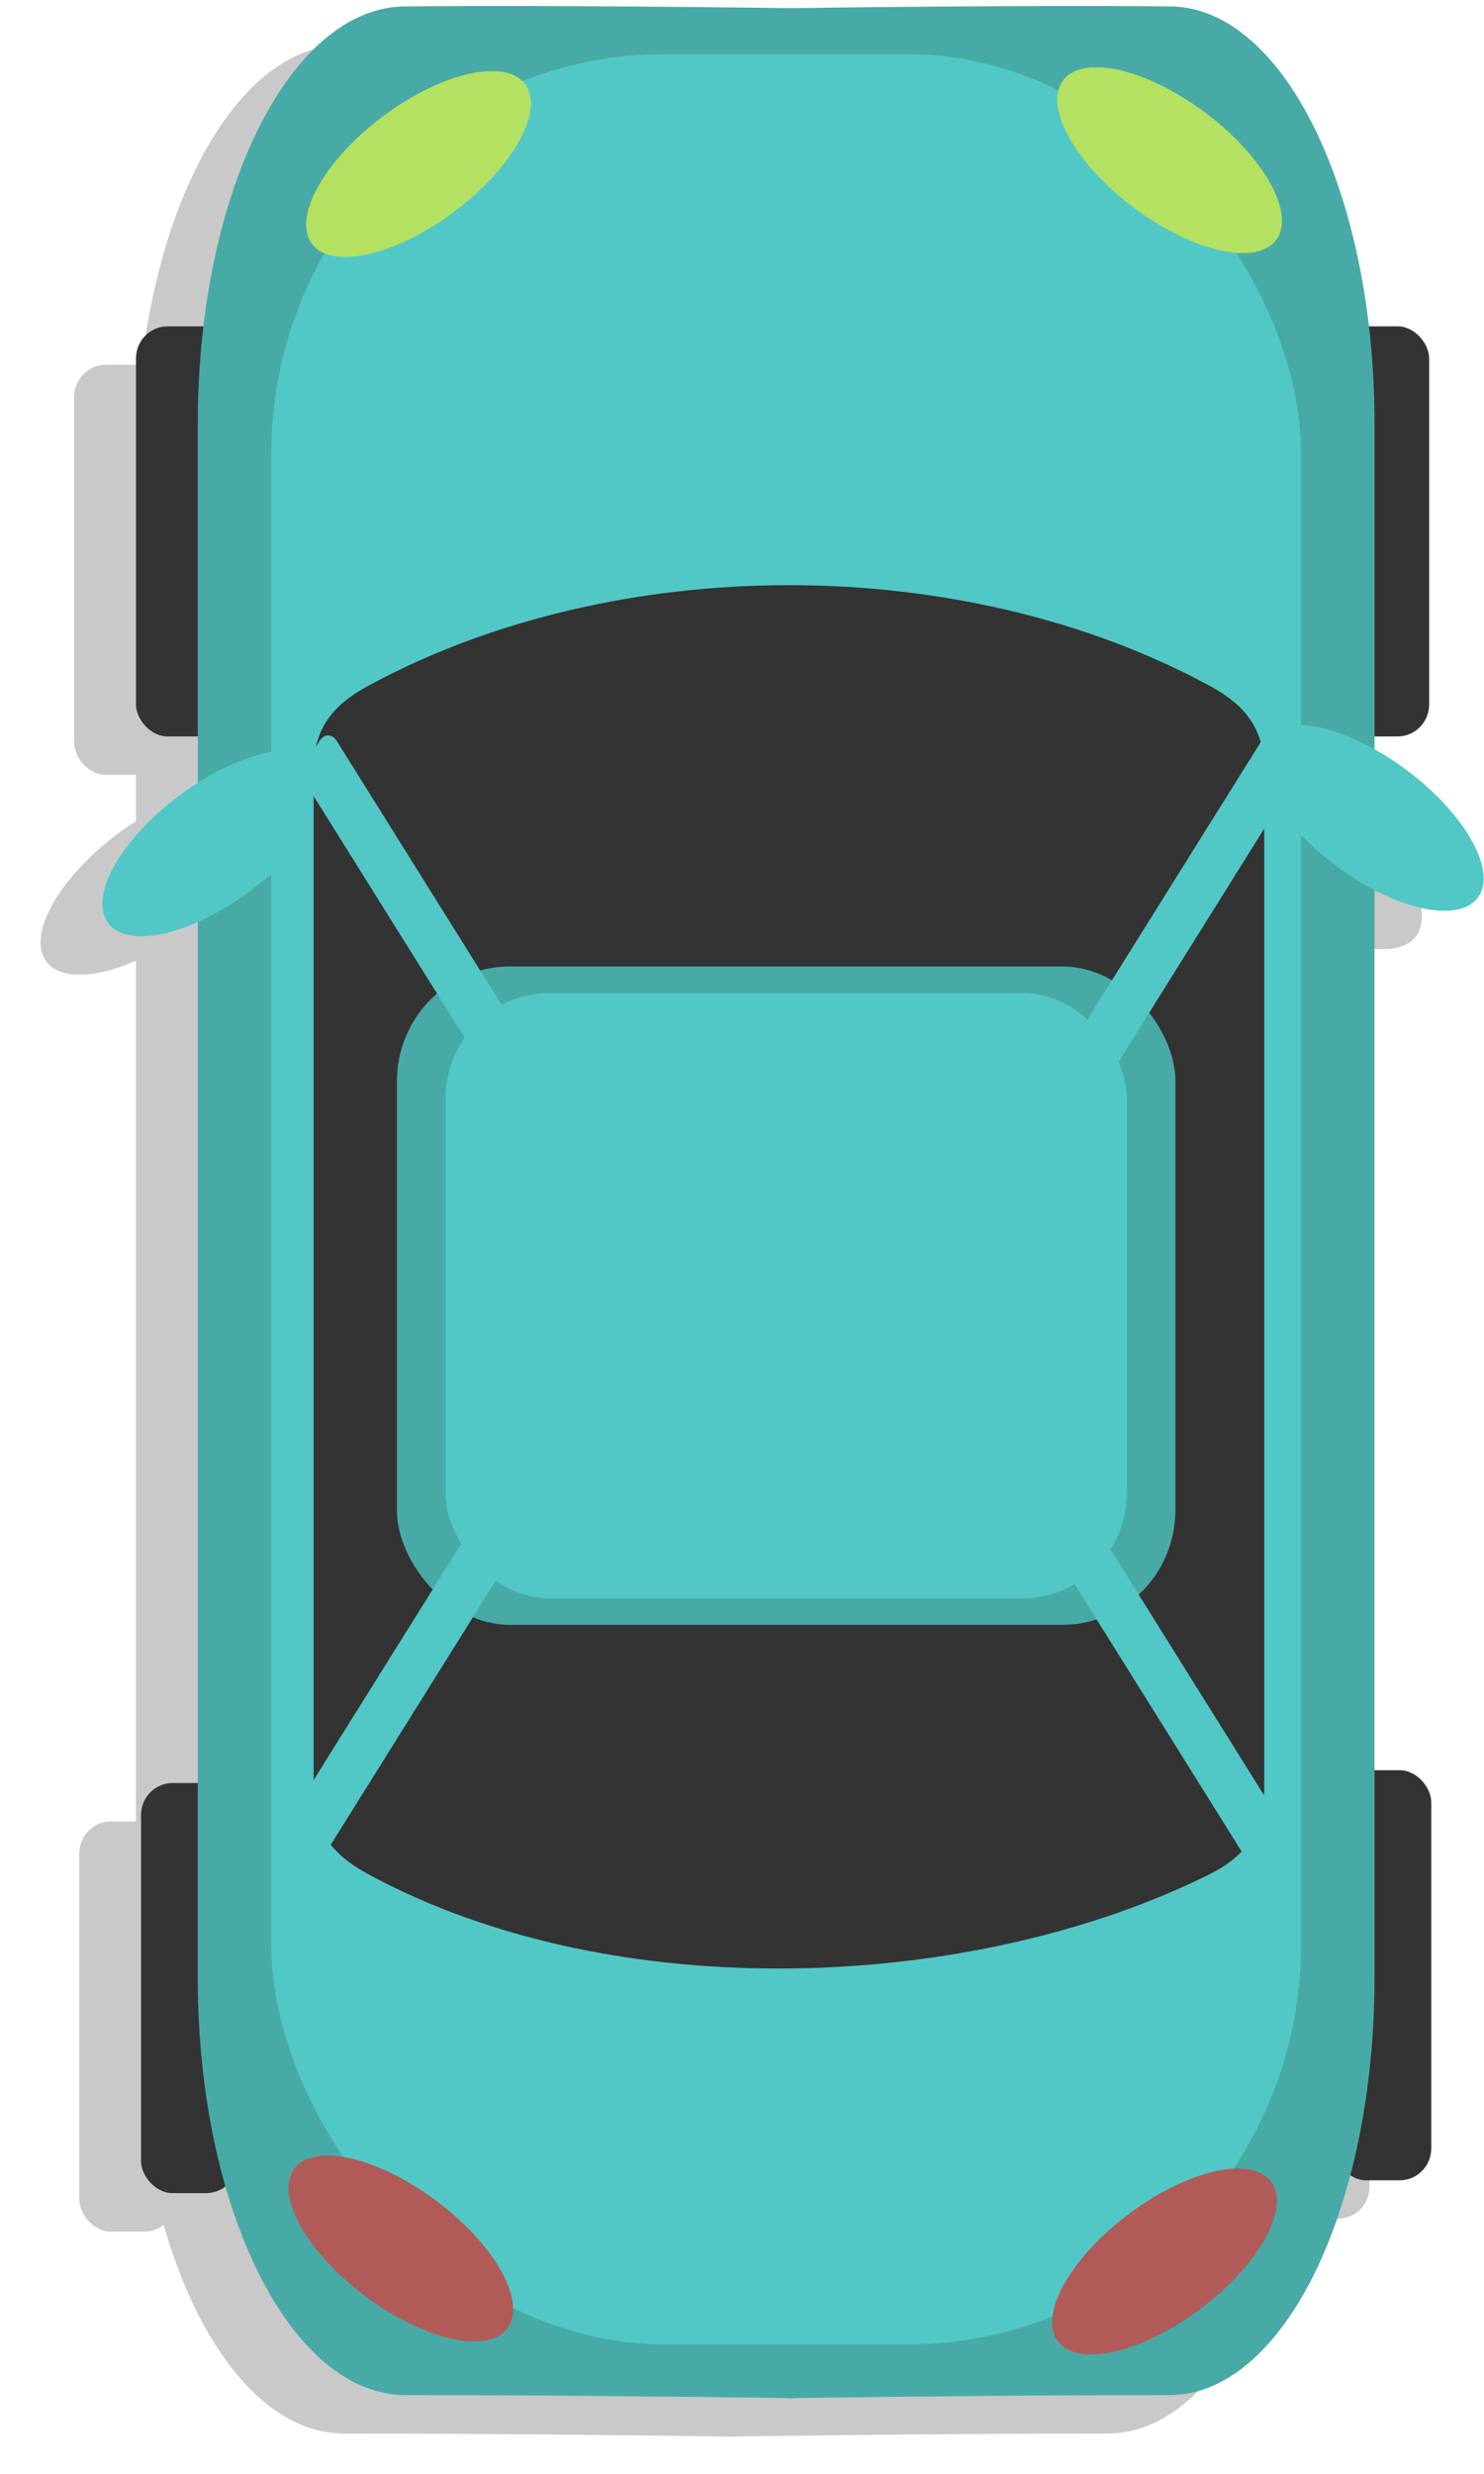 <?xml version="1.0" encoding="UTF-8" standalone="no"?>
<!-- Created with Inkscape (http://www.inkscape.org/) -->

<svg
   xmlns:dc="http://purl.org/dc/elements/1.1/"
   xmlns:cc="http://creativecommons.org/ns#"
   xmlns:rdf="http://www.w3.org/1999/02/22-rdf-syntax-ns#"
   xmlns:svg="http://www.w3.org/2000/svg"
   xmlns="http://www.w3.org/2000/svg"
   xmlns:sodipodi="http://sodipodi.sourceforge.net/DTD/sodipodi-0.dtd"
   xmlns:inkscape="http://www.inkscape.org/namespaces/inkscape"
   width="60.028"
   height="100"
   id="svg3573"
   version="1.1"
   inkscape:version="0.92.3 (2405546, 2018-03-11)"
   sodipodi:docname="race_car.svg">
  <defs
     id="defs3575">
    <linearGradient
       id="linearGradient5278-7-74">
      <stop
         id="stop5280-4-0"
         offset="0"
         style="stop-color:#ffffff;stop-opacity:0.961;" />
      <stop
         id="stop5282-0-9"
         offset="1"
         style="stop-color:#838383;stop-opacity:1;" />
    </linearGradient>
    <linearGradient
       id="linearGradient3549">
      <stop
         id="stop3551"
         offset="0"
         style="stop-color:#ffffff;stop-opacity:0.961;" />
      <stop
         id="stop3553"
         offset="1"
         style="stop-color:#838383;stop-opacity:1;" />
    </linearGradient>
    <filter
       id="filter3323-8"
       inkscape:label="Motion blur, vertical"
       inkscape:menu="Blurs"
       inkscape:menu-tooltip="Blur as if the object flies vertically; adjust Standard Deviation to vary force"
       style="color-interpolation-filters:sRGB">
      <feGaussianBlur
         id="feGaussianBlur3325-82"
         in="SourceGraphic"
         stdDeviation="0.01 5" />
    </filter>
    <filter
       id="filter3329-4"
       inkscape:label="Motion blur, vertical"
       inkscape:menu="Blurs"
       inkscape:menu-tooltip="Blur as if the object flies vertically; adjust Standard Deviation to vary force"
       style="color-interpolation-filters:sRGB">
      <feGaussianBlur
         id="feGaussianBlur3331-5"
         in="SourceGraphic"
         stdDeviation="0.01 5" />
    </filter>
    <linearGradient
       id="linearGradient5278-7-74-8">
      <stop
         id="stop5280-4-0-9"
         offset="0"
         style="stop-color:#ffffff;stop-opacity:0.961;" />
      <stop
         id="stop5282-0-9-2"
         offset="1"
         style="stop-color:#838383;stop-opacity:1;" />
    </linearGradient>
    <linearGradient
       id="linearGradient3653">
      <stop
         id="stop3655"
         offset="0"
         style="stop-color:#ffffff;stop-opacity:0.961;" />
      <stop
         id="stop3657"
         offset="1"
         style="stop-color:#838383;stop-opacity:1;" />
    </linearGradient>
    <filter
       id="filter3323-8-9"
       inkscape:label="Motion blur, vertical"
       inkscape:menu="Blurs"
       inkscape:menu-tooltip="Blur as if the object flies vertically; adjust Standard Deviation to vary force"
       style="color-interpolation-filters:sRGB">
      <feGaussianBlur
         id="feGaussianBlur3325-82-5"
         in="SourceGraphic"
         stdDeviation="0.01 5" />
    </filter>
    <filter
       id="filter3329-4-4"
       inkscape:label="Motion blur, vertical"
       inkscape:menu="Blurs"
       inkscape:menu-tooltip="Blur as if the object flies vertically; adjust Standard Deviation to vary force"
       style="color-interpolation-filters:sRGB">
      <feGaussianBlur
         id="feGaussianBlur3331-5-3"
         in="SourceGraphic"
         stdDeviation="0.01 5" />
    </filter>
    <filter
       inkscape:collect="always"
       style="color-interpolation-filters:sRGB"
       id="filter4999"
       x="-0.029"
       width="1.058"
       y="-0.017"
       height="1.034">
      <feGaussianBlur
         inkscape:collect="always"
         stdDeviation="0.714"
         id="feGaussianBlur5001" />
    </filter>
  </defs>
  <sodipodi:namedview
     id="base"
     pagecolor="#ffffff"
     bordercolor="#666666"
     borderopacity="1.0"
     inkscape:pageopacity="0.0"
     inkscape:pageshadow="2"
     inkscape:zoom="5.6568542"
     inkscape:cx="25.180556"
     inkscape:cy="52.619417"
     inkscape:document-units="px"
     inkscape:current-layer="layer1"
     showgrid="false"
     inkscape:window-width="1920"
     inkscape:window-height="1017"
     inkscape:window-x="-8"
     inkscape:window-y="-8"
     inkscape:window-maximized="1"
     units="px"
     objecttolerance="1"
     gridtolerance="1"
     guidetolerance="1"
     inkscape:pagecheckerboard="false" />
  <g
     inkscape:label="Ebene 1"
     inkscape:groupmode="layer"
     id="layer1"
     transform="translate(8.386,-1025.853)"
     style="display:inline;opacity:1">
    <g
       id="g5050"
       transform="matrix(0.952,0,0,0.967,-0.386,37.318)">
      <g
         transform="translate(-59.321,-50.357)"
         style="opacity:0.713;fill:#b3b3b3;filter:url(#filter4999)"
         id="g4945">
        <rect
           style="display:inline;opacity:1;fill:#b3b3b3;fill-opacity:1;stroke:none;stroke-width:18.898;stroke-linecap:round;stroke-linejoin:round;stroke-miterlimit:4;stroke-dasharray:none;stroke-dashoffset:0;stroke-opacity:1;paint-order:normal"
           id="rect4803-0-8-0"
           width="4.107"
           height="17.143"
           x="105"
           y="1148.234"
           ry="1.339" />
        <rect
           style="display:inline;opacity:1;fill:#b3b3b3;fill-opacity:1;stroke:none;stroke-width:18.898;stroke-linecap:round;stroke-linejoin:round;stroke-miterlimit:4;stroke-dasharray:none;stroke-dashoffset:0;stroke-opacity:1;paint-order:normal"
           id="rect4803-0-84-7"
           width="4.107"
           height="17.143"
           x="54.286"
           y="1148.77"
           ry="1.339" />
        <rect
           style="display:inline;opacity:1;fill:#b3b3b3;fill-opacity:1;stroke:none;stroke-width:18.898;stroke-linecap:round;stroke-linejoin:round;stroke-miterlimit:4;stroke-dasharray:none;stroke-dashoffset:0;stroke-opacity:1;paint-order:normal"
           id="rect4803-0-6"
           width="4.107"
           height="17.143"
           x="54.071"
           y="1087.877"
           ry="1.339" />
        <rect
           style="display:inline;opacity:1;fill:#b3b3b3;fill-opacity:1;stroke:none;stroke-width:18.898;stroke-linecap:round;stroke-linejoin:round;stroke-miterlimit:4;stroke-dasharray:none;stroke-dashoffset:0;stroke-opacity:1;paint-order:normal"
           id="rect4803-06"
           width="4.107"
           height="17.143"
           x="104.911"
           y="1087.877"
           ry="1.339" />
        <g
           transform="translate(56.696,51.964)"
           style="display:inline;fill:#b3b3b3"
           id="g4613-1">
          <path
             style="opacity:1;fill:#b3b3b3;fill-opacity:1;stroke:none;stroke-width:16.906;stroke-linecap:round;stroke-linejoin:round;stroke-miterlimit:4;stroke-dasharray:none;stroke-dashoffset:0;stroke-opacity:1;paint-order:normal"
             d="m 8.839,1022.538 c 6.439,-0.068 16.505,0.076 16.505,0.076 l 0.013,99.906 c 0,0 -8.662,-0.129 -16.518,-0.129 C 3.942,1122.391 0,1114.615 0,1104.956 v -64.984 c 0,-9.659 3.942,-17.434 8.839,-17.434 z"
             id="rect4561-83-1-7"
             inkscape:connector-curvature="0"
             sodipodi:nodetypes="ccccssc" />
          <path
             style="opacity:1;fill:#b3b3b3;fill-opacity:1;stroke:none;stroke-width:16.787;stroke-linecap:round;stroke-linejoin:round;stroke-miterlimit:4;stroke-dasharray:none;stroke-dashoffset:0;stroke-opacity:1;paint-order:normal"
             d="m 41.285,1022.538 c -6.348,-0.068 -16.272,0.076 -16.272,0.076 L 25,1122.52 c 0,0 8.54,-0.129 16.285,-0.129 4.828,0 8.715,-7.776 8.715,-17.435 v -64.984 c 0,-9.659 -3.887,-17.435 -8.715,-17.435 z"
             id="rect4561-83-8"
             inkscape:connector-curvature="0"
             sodipodi:nodetypes="ccccssc" />
          <rect
             ry="16.404"
             y="1024.534"
             x="3.123"
             height="93.952"
             width="43.754"
             id="rect4561-5-1"
             style="opacity:1;fill:#b3b3b3;fill-opacity:1;stroke:none;stroke-width:21.56;stroke-linecap:round;stroke-linejoin:round;stroke-miterlimit:4;stroke-dasharray:none;stroke-dashoffset:0;stroke-opacity:1;paint-order:normal" />
          <path
             style="opacity:1;fill:#b3b3b3;fill-opacity:1;stroke:none;stroke-width:18.898;stroke-linecap:round;stroke-linejoin:round;stroke-miterlimit:4;stroke-dasharray:none;stroke-dashoffset:0;stroke-opacity:1;paint-order:normal"
             id="path4684-2"
             sodipodi:type="arc"
             sodipodi:cx="-599.85876"
             sodipodi:cy="836.2771"
             sodipodi:rx="5.625"
             sodipodi:ry="2.5"
             sodipodi:start="5.7817871"
             sodipodi:end="5.6801566"
             sodipodi:open="true"
             d="m -594.926,835.075 a 5.625,2.5 0 0 1 -2.105,3.363 5.625,2.5 0 0 1 -7.617,-0.85 5.625,2.5 0 0 1 1.718,-3.406 5.625,2.5 0 0 1 7.704,0.677"
             transform="rotate(-36.174)" />
          <path
             style="opacity:1;fill:#b3b3b3;fill-opacity:1;stroke:none;stroke-width:18.898;stroke-linecap:round;stroke-linejoin:round;stroke-miterlimit:4;stroke-dasharray:none;stroke-dashoffset:0;stroke-opacity:1;paint-order:normal"
             id="path4684-4-2"
             sodipodi:type="arc"
             sodipodi:cx="-640.82935"
             sodipodi:cy="806.53876"
             sodipodi:rx="5.625"
             sodipodi:ry="2.5"
             sodipodi:start="5.7817871"
             sodipodi:end="5.6801566"
             sodipodi:open="true"
             d="m -635.897,805.337 a 5.625,2.5 0 0 1 -2.105,3.363 5.625,2.5 0 0 1 -7.617,-0.85 5.625,2.5 0 0 1 1.718,-3.406 5.625,2.5 0 0 1 7.704,0.677"
             transform="matrix(-0.807,-0.59,-0.59,0.807,0,0)" />
          <path
             style="opacity:1;fill:#b3b3b3;fill-opacity:1;stroke:none;stroke-width:18.898;stroke-linecap:round;stroke-linejoin:round;stroke-miterlimit:4;stroke-dasharray:none;stroke-dashoffset:0;stroke-opacity:1;paint-order:normal"
             id="path4684-3-6"
             sodipodi:type="arc"
             sodipodi:cx="664.26752"
             sodipodi:cy="-894.26172"
             sodipodi:rx="5.625"
             sodipodi:ry="2.5"
             sodipodi:start="5.7817871"
             sodipodi:end="5.6801566"
             sodipodi:open="true"
             d="m 669.2,-895.463 a 5.625,2.5 0 0 1 -2.105,3.363 5.625,2.5 0 0 1 -7.617,-0.85 5.625,2.5 0 0 1 1.717,-3.406 5.625,2.5 0 0 1 7.704,0.677"
             transform="matrix(0.807,0.59,0.59,-0.807,0,0)" />
          <path
             style="opacity:1;fill:#b3b3b3;fill-opacity:1;stroke:none;stroke-width:18.898;stroke-linecap:round;stroke-linejoin:round;stroke-miterlimit:4;stroke-dasharray:none;stroke-dashoffset:0;stroke-opacity:1;paint-order:normal"
             id="path4684-3-2-3"
             sodipodi:type="arc"
             sodipodi:cx="625.30872"
             sodipodi:cy="-922.96899"
             sodipodi:rx="5.625"
             sodipodi:ry="2.5"
             sodipodi:start="5.7817871"
             sodipodi:end="5.6801566"
             sodipodi:open="true"
             d="m 630.241,-924.171 a 5.625,2.5 0 0 1 -2.105,3.363 5.625,2.5 0 0 1 -7.617,-0.85 5.625,2.5 0 0 1 1.718,-3.406 5.625,2.5 0 0 1 7.704,0.677"
             transform="rotate(143.826)" />
          <path
             style="opacity:1;fill:#b3b3b3;fill-opacity:1;stroke:none;stroke-width:18.898;stroke-linecap:round;stroke-linejoin:round;stroke-miterlimit:4;stroke-dasharray:none;stroke-dashoffset:0;stroke-opacity:1;paint-order:normal"
             id="path4684-3-4-2"
             sodipodi:type="arc"
             sodipodi:cx="663.98224"
             sodipodi:cy="-823.68164"
             sodipodi:rx="5.625"
             sodipodi:ry="2.5"
             sodipodi:start="5.7817871"
             sodipodi:end="5.6801566"
             sodipodi:open="true"
             d="m 668.915,-824.883 a 5.625,2.5 0 0 1 -2.105,3.363 5.625,2.5 0 0 1 -7.617,-0.85 5.625,2.5 0 0 1 1.718,-3.406 5.625,2.5 0 0 1 7.704,0.677"
             transform="matrix(0.807,0.59,0.59,-0.807,0,0)" />
          <path
             style="opacity:1;fill:#b3b3b3;fill-opacity:1;stroke:none;stroke-width:18.898;stroke-linecap:round;stroke-linejoin:round;stroke-miterlimit:4;stroke-dasharray:none;stroke-dashoffset:0;stroke-opacity:1;paint-order:normal"
             id="path4684-3-4-3-3"
             sodipodi:type="arc"
             sodipodi:cx="623.6098"
             sodipodi:cy="-854.08612"
             sodipodi:rx="5.625"
             sodipodi:ry="2.5"
             sodipodi:start="5.7817871"
             sodipodi:end="5.6801566"
             sodipodi:open="true"
             d="m 628.542,-855.288 a 5.625,2.5 0 0 1 -2.105,3.363 5.625,2.5 0 0 1 -7.617,-0.85 5.625,2.5 0 0 1 1.718,-3.406 5.625,2.5 0 0 1 7.704,0.677"
             transform="rotate(143.826)" />
        </g>
        <g
           id="g4609-4-5"
           transform="matrix(1.221,0,0,1.807,51.133,-820.564)"
           style="display:inline;fill:#b3b3b3">
          <path
             style="opacity:1;fill:#b3b3b3;fill-opacity:1;stroke:none;stroke-width:10.147;stroke-linecap:round;stroke-linejoin:round;stroke-miterlimit:4;stroke-dasharray:none;stroke-dashoffset:0;stroke-opacity:1;paint-order:normal"
             d="m 10.528,1064.438 c 8.596,-3.085 20.604,-3.085 29.199,0 1.02,0.366 1.94,0.865 1.94,1.94 v 23.641 c 0,1.075 -0.902,1.598 -1.94,1.94 -8.157,2.69 -20.604,3.085 -29.199,0 -1.02,-0.366 -1.94,-0.865 -1.94,-1.94 v -23.641 c 0,-1.075 0.92,-1.574 1.94,-1.94 z"
             id="rect4561-8-2-5"
             inkscape:connector-curvature="0"
             sodipodi:nodetypes="aasssassa" />
        </g>
        <g
           style="display:inline;fill:#b3b3b3"
           id="g4609-3"
           transform="translate(56.569,50.197)">
          <rect
             ry="4.805"
             y="1064.438"
             x="8.588"
             height="27.522"
             width="33.08"
             id="rect4561-8-0"
             style="opacity:1;fill:#b3b3b3;fill-opacity:1;stroke:none;stroke-width:10.147;stroke-linecap:round;stroke-linejoin:round;stroke-miterlimit:4;stroke-dasharray:none;stroke-dashoffset:0;stroke-opacity:1;paint-order:normal" />
          <rect
             ry="4.418"
             y="1065.549"
             x="10.654"
             height="25.301"
             width="28.947"
             id="rect4561-5-3-5"
             style="opacity:1;fill:#b3b3b3;fill-opacity:1;stroke:none;stroke-width:9.101;stroke-linecap:round;stroke-linejoin:round;stroke-miterlimit:4;stroke-dasharray:none;stroke-dashoffset:0;stroke-opacity:1;paint-order:normal" />
        </g>
        <rect
           style="display:inline;opacity:1;fill:#b3b3b3;fill-opacity:1;stroke:none;stroke-width:12.548;stroke-linecap:round;stroke-linejoin:round;stroke-miterlimit:4;stroke-dasharray:none;stroke-dashoffset:0;stroke-opacity:1;paint-order:normal"
           id="rect4754-0"
           width="2.279"
           height="15.545"
           x="737.288"
           y="610.147"
           ry="0.694"
           transform="matrix(0.537,0.844,-0.536,0.844,0,0)" />
        <rect
           style="display:inline;opacity:1;fill:#b3b3b3;fill-opacity:1;stroke:none;stroke-width:12.548;stroke-linecap:round;stroke-linejoin:round;stroke-miterlimit:4;stroke-dasharray:none;stroke-dashoffset:0;stroke-opacity:1;paint-order:normal"
           id="rect4754-9-1"
           width="2.279"
           height="15.545"
           x="585.15"
           y="762.967"
           ry="0.694"
           transform="matrix(-0.537,0.844,0.536,0.844,0,0)" />
        <rect
           style="display:inline;opacity:1;fill:#b3b3b3;fill-opacity:1;stroke:none;stroke-width:12.548;stroke-linecap:round;stroke-linejoin:round;stroke-miterlimit:4;stroke-dasharray:none;stroke-dashoffset:0;stroke-opacity:1;paint-order:normal"
           id="rect4754-9-0-2"
           width="2.279"
           height="15.545"
           x="-751.392"
           y="-574.69"
           ry="0.694"
           transform="matrix(-0.537,-0.844,0.536,-0.844,0,0)" />
        <rect
           style="display:inline;opacity:1;fill:#b3b3b3;fill-opacity:1;stroke:none;stroke-width:12.548;stroke-linecap:round;stroke-linejoin:round;stroke-miterlimit:4;stroke-dasharray:none;stroke-dashoffset:0;stroke-opacity:1;paint-order:normal"
           id="rect4754-9-0-0-9"
           width="2.279"
           height="15.545"
           x="-598.063"
           y="-728.54"
           ry="0.694"
           transform="matrix(0.537,-0.844,-0.536,-0.844,0,0)" />
      </g>
      <rect
         ry="1.339"
         y="1096.27"
         x="48.304"
         height="17.143"
         width="4.107"
         id="rect4803-0-8"
         style="display:inline;opacity:1;fill:#333333;fill-opacity:1;stroke:none;stroke-width:18.898;stroke-linecap:round;stroke-linejoin:round;stroke-miterlimit:4;stroke-dasharray:none;stroke-dashoffset:0;stroke-opacity:1;paint-order:normal" />
      <rect
         ry="1.339"
         y="1096.805"
         x="-2.411"
         height="17.143"
         width="4.107"
         id="rect4803-0-84"
         style="display:inline;opacity:1;fill:#333333;fill-opacity:1;stroke:none;stroke-width:18.898;stroke-linecap:round;stroke-linejoin:round;stroke-miterlimit:4;stroke-dasharray:none;stroke-dashoffset:0;stroke-opacity:1;paint-order:normal" />
      <rect
         ry="1.339"
         y="1035.912"
         x="-2.625"
         height="17.143"
         width="4.107"
         id="rect4803-0"
         style="display:inline;opacity:1;fill:#333333;fill-opacity:1;stroke:none;stroke-width:18.898;stroke-linecap:round;stroke-linejoin:round;stroke-miterlimit:4;stroke-dasharray:none;stroke-dashoffset:0;stroke-opacity:1;paint-order:normal" />
      <rect
         ry="1.339"
         y="1035.912"
         x="48.214"
         height="17.143"
         width="4.107"
         id="rect4803"
         style="opacity:1;fill:#333333;fill-opacity:1;stroke:none;stroke-width:18.898;stroke-linecap:round;stroke-linejoin:round;stroke-miterlimit:4;stroke-dasharray:none;stroke-dashoffset:0;stroke-opacity:1;paint-order:normal" />
      <g
         id="g4613">
        <path
           sodipodi:nodetypes="ccccssc"
           inkscape:connector-curvature="0"
           id="rect4561-83-1"
           d="m 8.839,1022.538 c 6.439,-0.068 16.505,0.076 16.505,0.076 l 0.013,99.906 c 0,0 -8.662,-0.129 -16.518,-0.129 C 3.942,1122.391 0,1114.615 0,1104.956 v -64.984 c 0,-9.659 3.942,-17.434 8.839,-17.434 z"
           style="opacity:1;fill:#48aaa7;fill-opacity:1;stroke:none;stroke-width:16.906;stroke-linecap:round;stroke-linejoin:round;stroke-miterlimit:4;stroke-dasharray:none;stroke-dashoffset:0;stroke-opacity:1;paint-order:normal" />
        <path
           sodipodi:nodetypes="ccccssc"
           inkscape:connector-curvature="0"
           id="rect4561-83"
           d="m 41.285,1022.538 c -6.348,-0.068 -16.272,0.076 -16.272,0.076 L 25,1122.52 c 0,0 8.54,-0.129 16.285,-0.129 4.828,0 8.715,-7.776 8.715,-17.435 v -64.984 c 0,-9.659 -3.887,-17.435 -8.715,-17.435 z"
           style="opacity:1;fill:#48aaa7;fill-opacity:1;stroke:none;stroke-width:16.787;stroke-linecap:round;stroke-linejoin:round;stroke-miterlimit:4;stroke-dasharray:none;stroke-dashoffset:0;stroke-opacity:1;paint-order:normal" />
        <rect
           style="opacity:1;fill:#51c8c6;fill-opacity:1;stroke:none;stroke-width:21.764;stroke-linecap:round;stroke-linejoin:round;stroke-miterlimit:4;stroke-dasharray:none;stroke-dashoffset:0;stroke-opacity:1;paint-order:normal"
           id="rect4561-5"
           width="43.754"
           height="95.737"
           x="3.123"
           y="1024.534"
           ry="16.716" />
        <path
           transform="rotate(-36.174)"
           d="m -594.926,835.075 a 5.625,2.5 0 0 1 -2.105,3.363 5.625,2.5 0 0 1 -7.617,-0.85 5.625,2.5 0 0 1 1.718,-3.406 5.625,2.5 0 0 1 7.704,0.677"
           sodipodi:open="true"
           sodipodi:end="5.6801566"
           sodipodi:start="5.7817871"
           sodipodi:ry="2.5"
           sodipodi:rx="5.625"
           sodipodi:cy="836.2771"
           sodipodi:cx="-599.85876"
           sodipodi:type="arc"
           id="path4684"
           style="opacity:1;fill:#b4e162;fill-opacity:1;stroke:none;stroke-width:18.898;stroke-linecap:round;stroke-linejoin:round;stroke-miterlimit:4;stroke-dasharray:none;stroke-dashoffset:0;stroke-opacity:1;paint-order:normal" />
        <path
           transform="matrix(-0.807,-0.59,-0.59,0.807,0,0)"
           d="m -635.897,805.337 a 5.625,2.5 0 0 1 -2.105,3.363 5.625,2.5 0 0 1 -7.617,-0.85 5.625,2.5 0 0 1 1.718,-3.406 5.625,2.5 0 0 1 7.704,0.677"
           sodipodi:open="true"
           sodipodi:end="5.6801566"
           sodipodi:start="5.7817871"
           sodipodi:ry="2.5"
           sodipodi:rx="5.625"
           sodipodi:cy="806.53876"
           sodipodi:cx="-640.82935"
           sodipodi:type="arc"
           id="path4684-4"
           style="opacity:1;fill:#b4e162;fill-opacity:1;stroke:none;stroke-width:18.898;stroke-linecap:round;stroke-linejoin:round;stroke-miterlimit:4;stroke-dasharray:none;stroke-dashoffset:0;stroke-opacity:1;paint-order:normal" />
        <path
           transform="matrix(0.807,0.59,0.59,-0.807,0,0)"
           d="m 670.925,-897.52 a 5.625,2.5 0 0 1 -2.105,3.363 5.625,2.5 0 0 1 -7.617,-0.85 5.625,2.5 0 0 1 1.718,-3.406 5.625,2.5 0 0 1 7.704,0.677"
           sodipodi:open="true"
           sodipodi:end="5.6801566"
           sodipodi:start="5.7817871"
           sodipodi:ry="2.5"
           sodipodi:rx="5.625"
           sodipodi:cy="-896.31854"
           sodipodi:cx="665.99268"
           sodipodi:type="arc"
           id="path4684-3"
           style="opacity:1;fill:#b15b59;fill-opacity:1;stroke:none;stroke-width:18.898;stroke-linecap:round;stroke-linejoin:round;stroke-miterlimit:4;stroke-dasharray:none;stroke-dashoffset:0;stroke-opacity:1;paint-order:normal" />
        <path
           transform="rotate(143.826)"
           d="m 630.957,-926.965 a 5.625,2.5 0 0 1 -2.105,3.363 5.625,2.5 0 0 1 -7.617,-0.85 5.625,2.5 0 0 1 1.718,-3.406 5.625,2.5 0 0 1 7.704,0.677"
           sodipodi:open="true"
           sodipodi:end="5.6801566"
           sodipodi:start="5.7817871"
           sodipodi:ry="2.5"
           sodipodi:rx="5.625"
           sodipodi:cy="-925.76361"
           sodipodi:cx="626.02484"
           sodipodi:type="arc"
           id="path4684-3-2"
           style="opacity:1;fill:#b15b59;fill-opacity:1;stroke:none;stroke-width:18.898;stroke-linecap:round;stroke-linejoin:round;stroke-miterlimit:4;stroke-dasharray:none;stroke-dashoffset:0;stroke-opacity:1;paint-order:normal" />
        <path
           transform="matrix(0.807,0.59,0.59,-0.807,0,0)"
           d="m 668.915,-824.883 a 5.625,2.5 0 0 1 -2.105,3.363 5.625,2.5 0 0 1 -7.617,-0.85 5.625,2.5 0 0 1 1.718,-3.406 5.625,2.5 0 0 1 7.704,0.677"
           sodipodi:open="true"
           sodipodi:end="5.6801566"
           sodipodi:start="5.7817871"
           sodipodi:ry="2.5"
           sodipodi:rx="5.625"
           sodipodi:cy="-823.68164"
           sodipodi:cx="663.98224"
           sodipodi:type="arc"
           id="path4684-3-4"
           style="opacity:1;fill:#51c8c6;fill-opacity:1;stroke:none;stroke-width:18.898;stroke-linecap:round;stroke-linejoin:round;stroke-miterlimit:4;stroke-dasharray:none;stroke-dashoffset:0;stroke-opacity:1;paint-order:normal" />
        <path
           transform="rotate(143.826)"
           d="m 628.542,-855.288 a 5.625,2.5 0 0 1 -2.105,3.363 5.625,2.5 0 0 1 -7.617,-0.85 5.625,2.5 0 0 1 1.718,-3.406 5.625,2.5 0 0 1 7.704,0.677"
           sodipodi:open="true"
           sodipodi:end="5.6801566"
           sodipodi:start="5.7817871"
           sodipodi:ry="2.5"
           sodipodi:rx="5.625"
           sodipodi:cy="-854.08612"
           sodipodi:cx="623.6098"
           sodipodi:type="arc"
           id="path4684-3-4-3"
           style="opacity:1;fill:#51c8c6;fill-opacity:1;stroke:none;stroke-width:18.898;stroke-linecap:round;stroke-linejoin:round;stroke-miterlimit:4;stroke-dasharray:none;stroke-dashoffset:0;stroke-opacity:1;paint-order:normal" />
      </g>
      <g
         style="fill:#333333"
         transform="matrix(1.221,0,0,1.807,-5.563,-872.528)"
         id="g4609-4">
        <path
           sodipodi:nodetypes="aasssassa"
           inkscape:connector-curvature="0"
           id="rect4561-8-2"
           d="m 10.528,1064.438 c 8.596,-3.085 20.604,-3.085 29.199,0 1.02,0.366 1.94,0.865 1.94,1.94 v 23.641 c 0,1.075 -0.902,1.598 -1.94,1.94 -8.157,2.69 -20.604,3.085 -29.199,0 -1.02,-0.366 -1.94,-0.865 -1.94,-1.94 v -23.641 c 0,-1.075 0.92,-1.574 1.94,-1.94 z"
           style="opacity:1;fill:#333333;fill-opacity:1;stroke:none;stroke-width:10.147;stroke-linecap:round;stroke-linejoin:round;stroke-miterlimit:4;stroke-dasharray:none;stroke-dashoffset:0;stroke-opacity:1;paint-order:normal" />
      </g>
      <g
         transform="translate(-0.128,-1.768)"
         id="g4609">
        <rect
           style="opacity:1;fill:#48aaa7;fill-opacity:1;stroke:none;stroke-width:10.147;stroke-linecap:round;stroke-linejoin:round;stroke-miterlimit:4;stroke-dasharray:none;stroke-dashoffset:0;stroke-opacity:1;paint-order:normal"
           id="rect4561-8"
           width="33.08"
           height="27.522"
           x="8.588"
           y="1064.438"
           ry="4.805" />
        <rect
           style="opacity:1;fill:#51c8c6;fill-opacity:1;stroke:none;stroke-width:9.101;stroke-linecap:round;stroke-linejoin:round;stroke-miterlimit:4;stroke-dasharray:none;stroke-dashoffset:0;stroke-opacity:1;paint-order:normal"
           id="rect4561-5-3"
           width="28.947"
           height="25.301"
           x="10.654"
           y="1065.549"
           ry="4.418" />
      </g>
      <rect
         transform="matrix(0.537,0.844,-0.536,0.844,0,0)"
         ry="0.694"
         y="632.142"
         x="653.674"
         height="15.545"
         width="2.279"
         id="rect4754"
         style="opacity:1;fill:#51c8c6;fill-opacity:1;stroke:none;stroke-width:12.548;stroke-linecap:round;stroke-linejoin:round;stroke-miterlimit:4;stroke-dasharray:none;stroke-dashoffset:0;stroke-opacity:1;paint-order:normal" />
      <rect
         transform="matrix(-0.537,0.844,0.536,0.844,0,0)"
         ry="0.694"
         y="679.336"
         x="607.24"
         height="15.545"
         width="2.279"
         id="rect4754-9"
         style="display:inline;opacity:1;fill:#51c8c6;fill-opacity:1;stroke:none;stroke-width:12.548;stroke-linecap:round;stroke-linejoin:round;stroke-miterlimit:4;stroke-dasharray:none;stroke-dashoffset:0;stroke-opacity:1;paint-order:normal" />
      <rect
         transform="matrix(-0.537,-0.844,0.536,-0.844,0,0)"
         ry="0.694"
         y="-596.685"
         x="-667.778"
         height="15.545"
         width="2.279"
         id="rect4754-9-0"
         style="display:inline;opacity:1;fill:#51c8c6;fill-opacity:1;stroke:none;stroke-width:12.548;stroke-linecap:round;stroke-linejoin:round;stroke-miterlimit:4;stroke-dasharray:none;stroke-dashoffset:0;stroke-opacity:1;paint-order:normal" />
      <rect
         transform="matrix(0.537,-0.844,-0.536,-0.844,0,0)"
         ry="0.694"
         y="-644.909"
         x="-620.154"
         height="15.545"
         width="2.279"
         id="rect4754-9-0-0"
         style="display:inline;opacity:1;fill:#51c8c6;fill-opacity:1;stroke:none;stroke-width:12.548;stroke-linecap:round;stroke-linejoin:round;stroke-miterlimit:4;stroke-dasharray:none;stroke-dashoffset:0;stroke-opacity:1;paint-order:normal" />
    </g>
  </g>
</svg>
